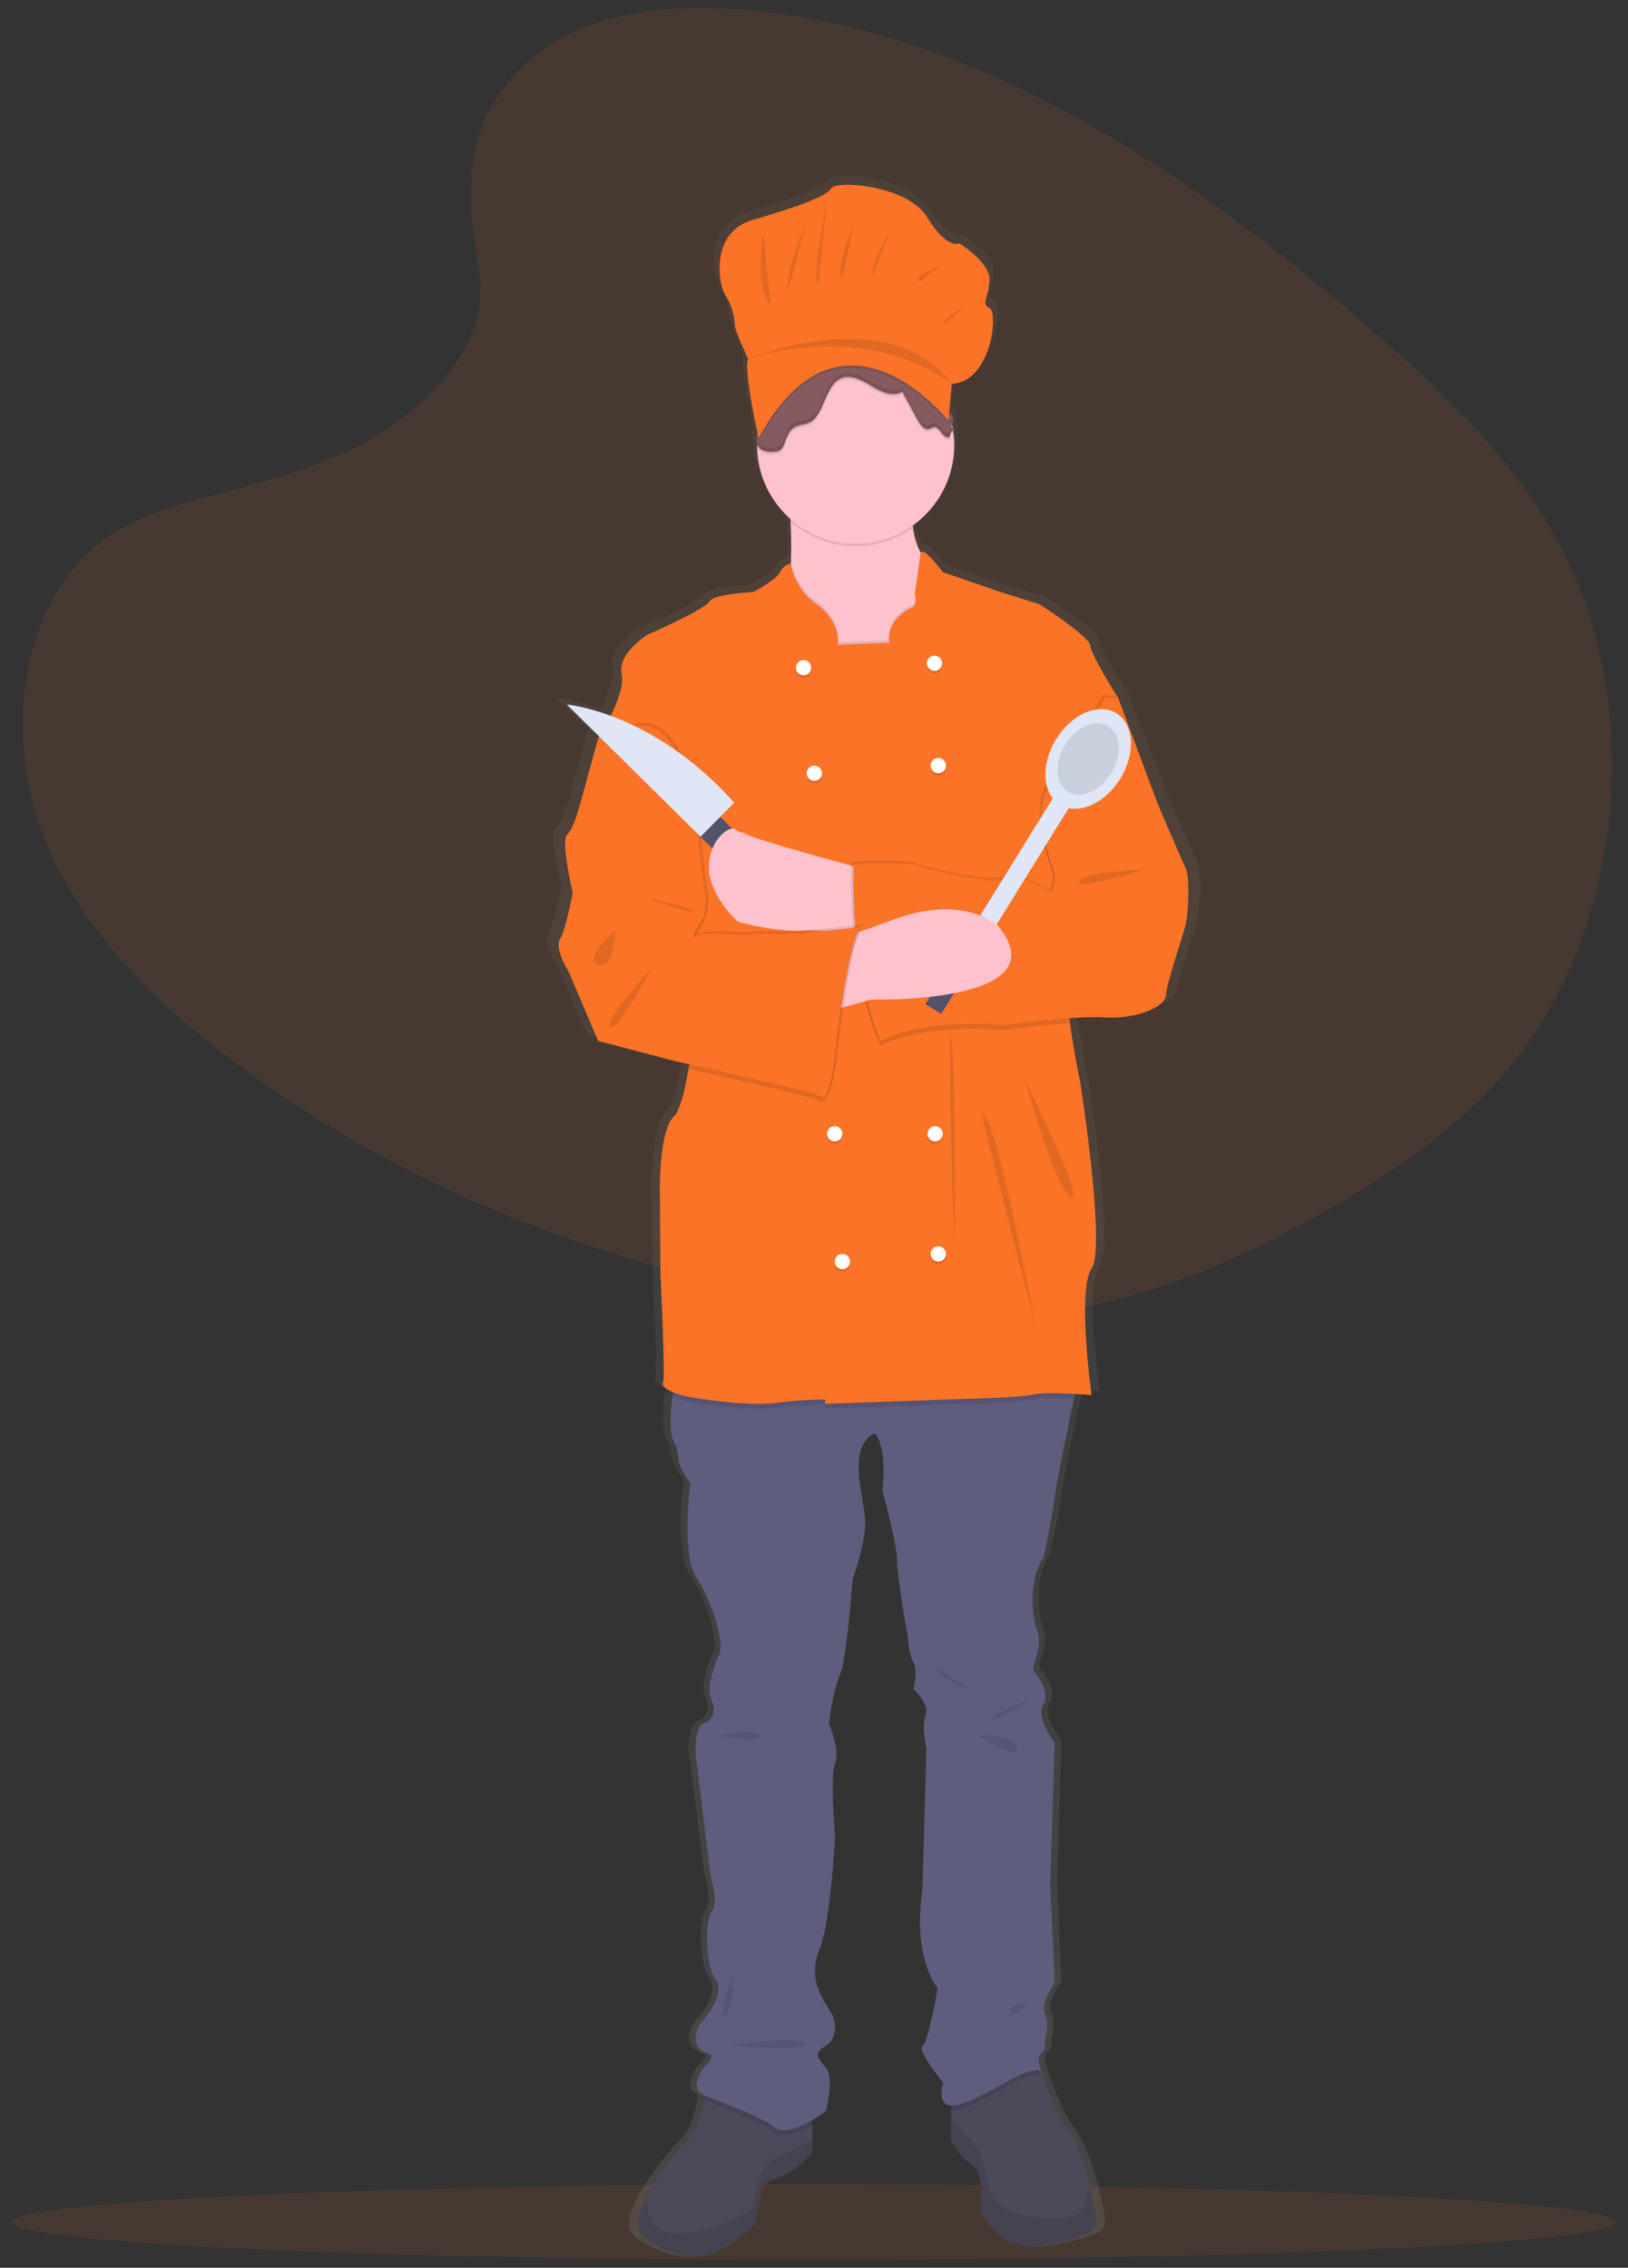 <?xml version="1.0" encoding="UTF-8" standalone="no"?>
<svg
   xmlns:dc="http://purl.org/dc/elements/1.1/"
   xmlns:cc="http://creativecommons.org/ns#"
   xmlns:rdf="http://www.w3.org/1999/02/22-rdf-syntax-ns#"
   xmlns:svg="http://www.w3.org/2000/svg"
   xmlns="http://www.w3.org/2000/svg"
   xmlns:sodipodi="http://sodipodi.sourceforge.net/DTD/sodipodi-0.dtd"
   xmlns:inkscape="http://www.inkscape.org/namespaces/inkscape"
   inkscape:version="1.0beta1 (060977b, 2019-10-14)"
   height="313.43"
   width="224.997"
   sodipodi:docname="chef.svg"
   id="svg1082"
   version="1.1">
  <rect width="100%" height="100%" fill="#333333" stroke="none"/>
  <sodipodi:namedview
     inkscape:current-layer="svg1082"
     inkscape:window-maximized="0"
     inkscape:window-y="23"
     inkscape:window-x="0"
     inkscape:cy="161.86183"
     inkscape:cx="110.95456"
     inkscape:zoom="1.9430152"
     showgrid="false"
     id="namedview1084"
     inkscape:window-height="817"
     inkscape:window-width="1440"
     inkscape:pageshadow="2"
     inkscape:pageopacity="0"
     guidetolerance="10"
     gridtolerance="10"
     objecttolerance="10"
     borderopacity="1"
     inkscape:document-rotation="0"
     bordercolor="#666666"
     pagecolor="#ffffff" />
  <defs
     id="defs846">
    <style
       id="style833">.cls-3{fill:#d5d3d0}.cls-4{fill:#505b65}.cls-5{fill:#f7f2ed}.cls-6{fill:url(#linear-gradient)}.cls-7{fill:#a6a9ab}.cls-8{fill:#f4a110}.cls-9{fill:#888b8c}.cls-10{fill:#fff;opacity:.8}</style>
    <clipPath
       id="clip-path">
      <path
         inkscape:connector-curvature="0"
         d="M 0,0 H 227 V 316 H 0 Z"
         fill="currentColor"
         transform="translate(980,1408)"
         data-name="Rectangle 39"
         id="Rectangle_39" />
    </clipPath>
    <linearGradient
       gradientUnits="objectBoundingBox"
       y2="0.501"
       x2="1.105"
       y1="0.501"
       x1="0.106"
       id="linear-gradient">
      <stop
         id="stop837"
         stop-color="#c3bae9"
         offset="0" />
      <stop
         id="stop839"
         stop-color="#b8aee6"
         offset=".024" />
      <stop
         id="stop841"
         stop-color="#ada2e2"
         offset=".184" />
      <stop
         id="stop843"
         stop-color="#7b67d0"
         offset="1" />
    </linearGradient>
    <linearGradient
       gradientTransform="matrix(0.452,0,0,0.452,-109.507,-46.891)"
       id="ef5d85de-35d2-4357-9719-f86a6844cb01"
       x1="507.947"
       y1="790.481"
       x2="507.947"
       y2="154.92"
       gradientUnits="userSpaceOnUse">
      <stop
         offset="0"
         stop-color="gray"
         stop-opacity="0.25"
         id="stop1310" />
      <stop
         offset="0.535"
         stop-color="gray"
         stop-opacity="0.12"
         id="stop1312" />
      <stop
         offset="1"
         stop-color="gray"
         stop-opacity="0.1"
         id="stop1314" />
    </linearGradient>
  </defs>
  <g
     transform="translate(0.405,1.083)"
     id="g1879">
    <ellipse
       style="stroke-width:0.393;stop-opacity:1"
       cx="112.094"
       cy="306.04"
       rx="110.827"
       ry="5.225"
       fill="#fa7327"
       opacity="0.1"
       id="ellipse1321" />
    <path
       style="stroke-width:0.404;stop-opacity:1"
       inkscape:connector-curvature="0"
       d="M 70.544,9.485 C 77.998,1.163 89.697,-0.533 100.347,0.13 133.796,2.212 163.99,22.447 190.108,45.335 c 9.455,8.286 18.764,17.215 24.902,28.625 12.494,23.227 8.788,55.405 -8.585,74.54 -5.911,6.51 -13.076,11.501 -20.432,15.925 -13.079,7.866 -27.192,14.181 -42.037,15.979 -10.586,1.282 -21.302,0.24 -31.827,-1.549 C 82.725,173.859 53.863,162.81 29.673,143.906 19.063,135.615 9.062,125.307 4.689,111.895 0.316,98.482 3.115,81.485 13.948,73.546 c 4.481,-3.284 9.838,-4.767 15.083,-6.159 7.72,-2.05 15.565,-4.07 22.532,-8.237 C 58.759,54.846 67.28,46.523 65.855,36.997 64.326,26.775 63.1,17.798 70.544,9.485 Z"
       fill="#fa7327"
       opacity="0.1"
       id="path1323" />
    <path
       style="opacity:1;fill:url(#ef5d85de-35d2-4357-9719-f86a6844cb01);stroke-width:0.452;stop-opacity:1"
       inkscape:connector-curvature="0"
       d="m 165.091,118.044 c -0.638,-1.236 -4.013,-8.914 -4.013,-8.914 l -5.654,-14.651 c 0,0 -4.013,-6.178 -4.013,-7.326 0,-1.147 -7.296,-5.737 -7.296,-5.737 0,0 -5.928,-1.765 -6.384,-1.942 -0.456,-0.177 -7.478,-2.5 -7.478,-2.5 0,0 -2.765,-3.636 -3.159,-2.687 l -3.4e-4,0.002 c -0.014,-0.024 -0.029,-0.045 -0.043,-0.069 a 9.389,9.389 0 0 1 -1.054,-3.4 c -0.015,-0.106 -0.028,-0.217 -0.041,-0.328 a 13.533,13.533 0 0 0 5.94,-11.143 13.352,13.352 0 0 0 -0.117,-1.732 1.214,1.214 0 0 1 0.157,-0.083 c 0.113,-0.049 0.085,-0.089 10e-4,-0.131 0.029,-0.015 0.057,-0.031 0.086,-0.043 0.151,-0.066 0.05,-0.115 -0.096,-0.174 l 0.009,-0.004 c 0.206,-0.089 -0.054,-0.149 -0.263,-0.243 -0.011,-0.061 -0.022,-0.122 -0.034,-0.183 a 1.232,1.232 0 0 0 0.084,-0.364 c 0.019,0.009 0.035,0.019 0.055,0.028 a 1.545,1.545 0 0 0 -0.004,-0.69 1.214,1.214 0 0 1 -0.048,0.136 1.152,1.152 0 0 0 -0.531,-1.045 c -0.01,-0.009 -0.022,-0.019 -0.033,-0.028 l 0.387,-3.96 c 5.703,-0.27 6.704,-9.972 5.403,-10.511 -1.301,-0.539 0,-1.707 0,-4.043 0,-2.336 -4.302,-4.941 -4.302,-4.941 0,0 -1.801,0.898 -4.602,-3.594 -2.801,-4.492 -13.107,-5.211 -13.807,-4.043 -0.7,1.168 -5.303,2.695 -11.306,4.402 -6.003,1.707 -4.903,8.804 -3.902,10.332 a 8.717,8.717 0 0 1 1.401,4.222 c 0,0.898 1.901,4.672 1.901,4.672 -0.6,1.308 0.926,8.47 1.378,10.506 -0.007,0.063 -0.015,0.125 -0.021,0.188 -0.004,0.006 -0.009,0.011 -0.013,0.018 a 0.959,0.959 0 0 0 -0.058,0.102 1.172,1.172 0 0 0 -0.092,0.675 1.41,1.41 0 0 0 0.101,0.738 13.464,13.464 0 0 0 4.775,10.046 c 0.007,0.122 0.014,0.246 0.021,0.372 0.084,1.663 0.131,3.629 0.044,5.511 -0.005,0.096 -0.012,0.191 -0.017,0.286 a 2.153,2.153 0 0 0 -1.526,1.203 c -0.565,1.087 -3.849,2.764 -3.849,2.764 0,0 -5.746,0.265 -6.293,1.324 -0.547,1.059 -8.846,4.59 -8.846,4.59 0,0 -4.378,2.56 -3.739,5.472 0.334,1.522 -0.603,3.886 -1.573,5.798 a 27.535,27.535 0 0 0 -6.296,-1.57 l 4.649,4.448 c -0.097,0.152 -0.155,0.238 -0.155,0.238 l -2.645,9.356 c 0,0 -0.912,3.266 -1.824,4.06 -0.912,0.794 0.821,8.032 0.821,8.032 0,0 -1.003,5.119 -1.824,6.443 -0.821,1.324 1.277,4.59 1.277,4.59 l 4.195,9.532 11.126,2.824 c 0,0 0.741,0.157 1.94,0.413 q -0.056,0.342 -0.116,0.681 c -0.536,3.036 -1.24,5.829 -2.098,6.584 -2.098,1.854 -2.006,10.15 -2.006,10.15 l 0.091,11.739 c 0,0 0.73,14.475 0.365,15.005 -0.23,0.334 0.232,0.879 1.451,1.369 -0.035,0.218 -0.069,0.439 -0.101,0.664 -0.343,2.401 -0.496,5.14 0.292,6.351 a 4.825,4.825 0 0 1 0.547,2.118 c 0,1.147 1.733,3.53 1.733,3.53 0,0 -1.368,9.797 0.912,13.151 2.28,3.354 4.195,9.444 3.101,10.856 0,0 -1.915,4.148 -1.003,6.002 0.912,1.853 0,2.913 -1.186,3.354 -1.186,0.441 -1.083,4.06 -1.083,4.06 l 2.178,17.211 c 0,0 1.186,3.53 0.182,4.766 -1.003,1.236 -1.003,7.414 0.547,9.532 1.55,2.118 -2.189,6.002 -2.189,6.002 0,0 -2.28,3.266 1.368,4.325 0,0 0.73,0.177 -0.638,1.589 -1.368,1.412 -1.642,3.177 -0.73,3.795 a 4.174,4.174 0 0 0 0.592,0.294 c -0.034,0.209 -0.071,0.426 -0.114,0.656 -0.35,1.843 -1.01,4.244 -2.211,5.405 a 38.531,38.531 0 0 0 -5.972,7.958 c -1.251,2.372 -1.798,4.593 -0.412,5.635 3.283,2.471 7.478,3.266 9.941,2.295 2.462,-0.971 5.928,-3.972 5.928,-3.972 l 0.821,-3.442 c 0,0 -0.547,-2.118 2.189,-2.913 2.736,-0.794 5.29,-3.619 5.29,-3.619 v -4.575 a 19.389,19.389 0 0 0 1.915,-1.25 c 0,0 1.277,-4.501 0,-6.002 -1.277,-1.5 -1.733,-2.03 -0.091,-3.001 1.642,-0.971 1.864,-3.089 0.66,-4.943 -1.208,-1.854 -3.123,-4.59 -1.481,-8.473 1.642,-3.884 2.244,-15.799 2.244,-15.799 0,0 -0.766,-8.12 0,-9.974 0.766,-1.853 -0.876,-5.561 -0.876,-5.561 0,0 0.547,-4.59 1.55,-6.708 1.003,-2.118 1.824,-13.328 1.824,-13.328 0,0 1.824,-4.766 1.824,-7.855 0,-3.089 -2.827,-10.503 1.368,-12.445 0,0 1.824,1.589 1.094,7.944 0,0 2.098,7.414 2.098,9.709 0,2.295 1.55,10.591 1.55,10.591 0,0 0.182,2.648 0.821,3.619 0.638,0.971 0,3.619 0,3.619 0,0 2.371,2.207 1.733,3.619 -0.638,1.412 0.109,4.597 0.109,4.597 l -0.565,19.764 c 0,0 -1.642,8.473 2.189,13.592 0,0 -1.368,7.502 -2.189,8.032 -0.821,0.53 3.01,5.119 3.01,5.119 0,0 -1.062,2.973 1.094,3.119 v 4.913 a 10.496,10.496 0 0 0 3.01,3.354 c 2.006,1.412 1.186,6.267 1.186,6.267 0,0 2.554,6.178 9.302,4.854 6.749,-1.324 7.661,-1.942 7.296,-4.148 -0.131,-0.805 -0.423,-2.242 -0.843,-3.873 -0.726,-2.835 -1.839,-6.256 -3.17,-7.944 -2.098,-2.658 -3.83,-8.219 -3.83,-8.219 0,0 -0.821,-1.854 0,-2.471 0.821,-0.618 0.456,-1.765 0.456,-1.765 0,0 0.799,-2.295 0.08,-3.707 -0.719,-1.412 1.379,-4.325 1.379,-4.325 l -0.638,-13.592 0.638,-19.771 c 0,0 -2.827,-3.266 -1.642,-5.207 1.186,-1.942 -1.368,-4.678 -1.368,-4.678 0,0 -0.274,-0.088 0.456,-2.295 a 5.5,5.5 0 0 0 -0.182,-3.972 c 0,0 -1.55,-5.472 1.186,-9.621 0,0 1.186,-5.472 1.55,-8.297 0.252,-1.963 1.828,-9.296 2.765,-13.585 q 0.08,-0.364 0.152,-0.696 c 1.35,0.074 2.372,0.16 2.372,0.16 0,0 -2.098,-14.563 0,-17.564 2.098,-3.001 -1.642,-25.949 -1.642,-25.949 0,0 -0.894,-4.011 -1.445,-8.102 -0.032,-0.233 -0.06,-0.466 -0.089,-0.699 a 44.209,44.209 0 0 1 5.091,-0.113 c 4.378,0.265 8.664,-1.412 8.755,-3.089 0.091,-1.677 2.462,-8.297 2.827,-9.797 0.365,-1.5 0.638,-6.62 1e-5,-7.855 z"
       fill="url(#ef5d85de-35d2-4357-9719-f86a6844cb01)"
       id="path1327" />
    <path
       style="opacity:1;stroke-width:0.452;stop-opacity:1"
       inkscape:connector-curvature="0"
       d="m 111.876,288.311 v 8.173 c 0,0 -2.461,2.812 -5.097,3.603 -2.636,0.791 -2.109,2.9 -2.109,2.9 l -0.791,3.427 c 0,0 -3.339,2.988 -5.712,3.954 -2.373,0.967 -6.415,0.176 -9.579,-2.285 -1.336,-1.037 -0.808,-3.248 0.397,-5.61 a 38.263,38.263 0 0 1 5.754,-7.923 c 1.156,-1.156 1.793,-3.547 2.13,-5.382 0.25,-1.374 0.33,-2.439 0.33,-2.439 z"
       fill="#4c495a"
       id="path1329" />
    <path
       style="stroke-width:0.452;stop-opacity:1"
       inkscape:connector-curvature="0"
       d="m 111.876,294.409 v 2.074 c 0,0 -2.461,2.812 -5.097,3.603 -2.636,0.791 -2.109,2.9 -2.109,2.9 l -0.791,3.427 c 0,0 -3.339,2.988 -5.712,3.954 -2.373,0.967 -6.415,0.176 -9.579,-2.285 -1.336,-1.037 -0.808,-3.248 0.397,-5.61 -0.056,2.482 0.678,5.269 4.26,5.171 a 18.145,18.145 0 0 0 10.633,-3.867 c 0,0 -0.088,-5.8 3.954,-7.118 a 12.313,12.313 0 0 0 4.042,-2.25 z"
       opacity="0.1"
       id="path1331" />
    <path
       style="opacity:1;stroke-width:0.452;stop-opacity:1"
       inkscape:connector-curvature="0"
       d="m 144.039,309.225 c -6.503,1.318 -8.963,-4.833 -8.963,-4.833 0,0 0.791,-4.833 -1.142,-6.239 a 10.37,10.37 0 0 1 -2.9,-3.339 v -8.085 l 7.909,-5.624 4.281,3.789 0.288,0.253 c 0,0 1.67,5.536 3.691,8.183 1.283,1.68 2.355,5.086 3.055,7.909 0.404,1.624 0.685,3.055 0.812,3.856 0.352,2.197 -0.527,2.812 -7.03,4.13 z"
       fill="#4c495a"
       id="path1333" />
    <path
       style="stroke-width:0.452;stop-opacity:1"
       inkscape:connector-curvature="0"
       d="m 144.039,309.225 c -6.503,1.318 -8.963,-4.833 -8.963,-4.833 0,0 0.791,-4.833 -1.142,-6.239 a 10.37,10.37 0 0 1 -2.9,-3.339 v -3.132 c 1.255,1.325 3.621,3.891 4.13,4.977 0.703,1.494 0.791,6.942 4.042,7.909 3.251,0.967 9.579,1.845 10.106,-0.615 a 13.709,13.709 0 0 1 0.946,-2.714 c 0.404,1.624 0.685,3.055 0.812,3.856 0.352,2.197 -0.527,2.812 -7.03,4.13 z"
       opacity="0.1"
       id="path1335" />
    <path
       style="stroke-width:0.452;stop-opacity:1"
       inkscape:connector-curvature="0"
       d="m 97.201,286.729 14.675,1.582 v 4.32 c -1.656,0.981 -4.028,2.021 -5.361,0.953 -1.968,-1.575 -7.821,-3.575 -9.645,-4.415 0.25,-1.374 0.33,-2.439 0.33,-2.439 z"
       opacity="0.1"
       id="path1337" />
    <path
       style="stroke-width:0.452;stop-opacity:1"
       inkscape:connector-curvature="0"
       d="m 143.512,285.85 c -2.021,-0.703 -5.624,2.373 -10.369,4.306 a 4.94,4.94 0 0 1 -2.109,0.471 v -3.898 l 7.909,-5.624 4.281,3.789 a 5.345,5.345 0 0 0 0.288,0.956 z"
       opacity="0.1"
       id="path1339" />
    <path
       style="opacity:1;stroke-width:0.452;stop-opacity:1"
       inkscape:connector-curvature="0"
       d="m 148.697,189.098 c 0,0 -0.278,1.294 -0.675,3.171 -0.903,4.271 -2.422,11.572 -2.664,13.526 -0.352,2.812 -1.494,8.26 -1.494,8.26 -2.636,4.13 -1.142,9.579 -1.142,9.579 a 5.641,5.641 0 0 1 0.176,3.954 c -0.703,2.197 -0.439,2.285 -0.439,2.285 0,0 2.461,2.724 1.318,4.657 -1.142,1.933 1.582,5.185 1.582,5.185 l -0.615,19.684 0.615,13.533 c 0,0 -2.021,2.9 -1.329,4.306 0.692,1.406 -0.077,3.691 -0.077,3.691 0,0 0.351,1.142 -0.439,1.758 -0.791,0.615 0,2.461 0,2.461 -2.021,-0.703 -5.624,2.373 -10.369,4.306 -4.745,1.933 -3.164,-2.636 -3.164,-2.636 0,0 -3.691,-4.57 -2.9,-5.097 0.791,-0.527 2.109,-7.997 2.109,-7.997 -3.691,-5.097 -2.109,-13.533 -2.109,-13.533 l 0.545,-19.677 c 0,0 -0.721,-3.171 -0.105,-4.577 0.615,-1.406 -1.67,-3.603 -1.67,-3.603 0,0 0.615,-2.636 0,-3.603 -0.615,-0.967 -0.791,-3.603 -0.791,-3.603 0,0 -1.494,-8.26 -1.494,-10.545 0,-2.285 -2.021,-9.666 -2.021,-9.666 0.703,-6.327 -1.055,-7.909 -1.055,-7.909 -4.042,1.933 -1.318,9.315 -1.318,12.391 0,3.076 -1.758,7.821 -1.758,7.821 0,0 -0.791,11.16 -1.758,13.269 -0.967,2.109 -1.494,6.679 -1.494,6.679 0,0 1.582,3.691 0.844,5.536 -0.738,1.845 0,9.93 0,9.93 0,0 -0.58,11.863 -2.162,15.73 -1.582,3.867 0.264,6.591 1.427,8.436 1.16,1.845 0.946,3.954 -0.636,4.921 -1.582,0.967 -1.142,1.494 0.088,2.988 1.23,1.494 0,5.976 0,5.976 0,0 -5.009,3.954 -7.206,2.197 -2.197,-1.758 -9.227,-4.042 -10.106,-4.657 -0.879,-0.615 -0.615,-2.373 0.703,-3.779 1.318,-1.406 0.615,-1.582 0.615,-1.582 -3.515,-1.055 -1.318,-4.306 -1.318,-4.306 0,0 3.603,-3.867 2.109,-5.976 -1.494,-2.109 -1.494,-8.26 -0.527,-9.491 0.967,-1.23 -0.176,-4.745 -0.176,-4.745 l -2.099,-17.136 c 0,0 -0.098,-3.603 1.044,-4.042 1.142,-0.439 2.021,-1.494 1.142,-3.339 -0.879,-1.845 0.967,-5.976 0.967,-5.976 1.055,-1.406 -0.791,-7.47 -2.988,-10.809 -2.197,-3.339 -0.879,-13.094 -0.879,-13.094 0,0 -1.67,-2.373 -1.67,-3.515 a 4.924,4.924 0 0 0 -0.527,-2.109 c -0.759,-1.206 -0.612,-3.933 -0.281,-6.324 0.32,-2.313 0.808,-4.309 0.808,-4.309 z"
       fill="#5f5d7e"
       id="path1341" />
    <path
       style="opacity:1;stroke-width:0.452;stop-opacity:1"
       inkscape:connector-curvature="0"
       d="m 131.473,89.533 -17.312,4.042 c 0,0 -8.524,-7.206 -6.415,-11.073 0.724,-1.329 1.044,-3.596 1.153,-5.993 0.084,-1.874 0.039,-3.831 -0.042,-5.487 -0.123,-2.394 -0.32,-4.162 -0.32,-4.162 0,0 17.751,-10.018 17.136,0 a 25.588,25.588 0 0 0 0.116,5.005 9.57,9.57 0 0 0 1.016,3.385 c 0.949,1.691 2.12,1.715 2.12,1.715 z"
       fill="#fdc2cc"
       id="path1343" />
    <path
       style="stroke-width:0.452;stop-opacity:1"
       inkscape:connector-curvature="0"
       d="m 125.789,71.866 a 13.615,13.615 0 0 1 -16.932,-0.844 c -0.123,-2.394 -0.32,-4.162 -0.32,-4.162 0,0 17.751,-10.018 17.136,0 a 25.588,25.588 0 0 0 0.116,5.005 z"
       opacity="0.1"
       id="path1345" />
    <circle
       style="opacity:1;stroke-width:0.452;stop-opacity:1"
       cx="117.852"
       cy="60.446"
       r="13.621"
       fill="#fdc2cc"
       id="circle1347" />
    <path
       style="stroke-width:0.452;stop-opacity:1"
       inkscape:connector-curvature="0"
       d="m 131.473,89.533 -17.312,4.042 c 0,0 -8.524,-7.206 -6.415,-11.073 0.724,-1.329 1.044,-3.596 1.153,-5.993 a 8.832,8.832 0 0 0 3.153,5.29 c 3.954,2.636 3.339,5.888 3.339,5.888 l 7.118,-0.264 c -0.439,-2.9 2.197,-4.482 3.076,-4.833 0.879,-0.352 0.439,-1.933 0.439,-1.933 l 0.78,-5.406 c 0.949,1.691 2.12,1.715 2.12,1.715 z"
       opacity="0.1"
       id="path1349" />
    <path
       style="stroke-width:0.452;stop-opacity:1"
       inkscape:connector-curvature="0"
       d="m 148.697,189.098 c 0,0 -0.278,1.294 -0.675,3.171 -1.912,-0.102 -4.44,-0.176 -5.564,0.081 -1.933,0.439 -9.666,0.615 -9.666,0.615 l -19.157,0.678 v -0.591 a 56.484,56.484 0 0 0 -6.591,0.439 c -3.251,0.439 -8.348,-0.176 -11.6,-0.703 a 12.49,12.49 0 0 1 -2.918,-0.787 c 0.32,-2.313 0.808,-4.309 0.808,-4.309 z"
       opacity="0.1"
       id="path1351" />
    <path
       style="opacity:1;stroke-width:0.452;stop-opacity:1"
       inkscape:connector-curvature="0"
       d="m 147.203,133.296 c -0.278,1.642 -0.074,4.362 0.278,7.048 0.531,4.074 1.392,8.067 1.392,8.067 0,0 3.603,22.848 1.582,25.836 -2.021,2.988 0,17.488 0,17.488 0,0 -6.064,-0.527 -7.997,-0.088 -1.933,0.439 -9.666,0.615 -9.666,0.615 l -19.157,0.678 v -0.591 a 56.484,56.484 0 0 0 -6.591,0.439 c -3.251,0.439 -8.348,-0.176 -11.6,-0.703 -3.251,-0.527 -4.57,-1.582 -4.218,-2.109 0.352,-0.527 -0.352,-14.939 -0.352,-14.939 l -0.088,-11.688 c 0,0 -0.088,-8.26 1.933,-10.106 0.826,-0.752 1.504,-3.533 2.021,-6.556 0.742,-4.376 1.142,-9.262 1.142,-9.262 L 82.525,101.66 82.262,100.957 c 0,0 3.867,-5.976 3.251,-8.876 -0.615,-2.9 3.603,-5.448 3.603,-5.448 0,0 7.997,-3.515 8.524,-4.57 0.527,-1.055 6.064,-1.318 6.064,-1.318 0,0 3.164,-1.67 3.708,-2.752 a 2.078,2.078 0 0 1 1.473,-1.199 8.85,8.85 0 0 0 3.167,5.357 c 3.954,2.636 3.339,5.888 3.339,5.888 l 7.118,-0.264 c -0.439,-2.9 2.197,-4.482 3.076,-4.833 0.879,-0.352 0.439,-1.933 0.439,-1.933 l 0.823,-5.691 c 0.38,-0.946 3.044,2.675 3.044,2.675 0,0 6.767,2.313 7.206,2.489 0.439,0.176 6.151,1.933 6.151,1.933 0,0 7.03,4.57 7.03,5.712 0,1.142 3.867,7.294 3.867,7.294 0,0 -0.046,0.246 -0.13,0.696 -0.893,4.844 -6.169,33.4 -6.812,37.179 z"
       fill="#fa7327"
       id="path1353" />
    <path
       style="opacity:1;stroke-width:0.452;stop-opacity:1"
       inkscape:connector-curvature="0"
       d="m 119.082,119.06 c 0,0 -15.203,-4.042 -16.697,-5.009 -1.494,-0.967 -10.282,4.657 0.439,12.303 0,0 13.11,2.724 16.617,0 3.507,-2.724 -0.36,-7.294 -0.36,-7.294 z"
       fill="#fdc2cc"
       id="path1355" />
    <path
       style="stroke-width:0.452;stop-opacity:1"
       inkscape:connector-curvature="0"
       d="m 151.948,94.981 1.845,0.088 5.448,14.588 c 0,0 3.251,7.645 3.867,8.876 0.615,1.23 0.352,6.327 0,7.821 -0.352,1.494 -2.636,8.085 -2.724,9.754 -0.088,1.67 -4.218,3.339 -8.436,3.076 -4.218,-0.264 -14.06,1.055 -14.06,1.055 0,0 -10.511,-1.099 -16.96,2.197 0,0 -4.13,-8.524 -3.691,-24.43 0,0 7.294,-0.439 9.139,0.264 1.845,0.703 10.809,2.724 11.951,1.67 1.142,-1.055 6.327,1.933 6.327,1.933 a 4.454,4.454 0 0 0 0,-3.691 c -0.879,-2.109 -2.373,-8.7 -0.439,-10.809 1.933,-2.109 7.733,-12.391 7.733,-12.391 z"
       opacity="0.1"
       id="path1357" />
    <path
       style="stroke-width:0.452;stop-opacity:1"
       inkscape:connector-curvature="0"
       d="m 147.48,140.343 c -4.362,0.295 -9.241,0.949 -9.241,0.949 0,0 -10.51,-1.1 -16.96,2.197 0,0 -4.13,-8.524 -3.691,-24.43 0,0 7.294,-0.439 9.139,0.264 1.845,0.703 10.809,2.724 11.951,1.67 1.142,-1.055 6.327,1.933 6.327,1.933 a 4.454,4.454 0 0 0 0,-3.691 c -0.879,-2.109 -2.373,-8.7 -0.439,-10.809 1.933,-2.109 7.733,-12.391 7.733,-12.391 l 1.715,0.081 c -0.893,4.844 -6.169,33.4 -6.812,37.179 -0.278,1.642 -0.074,4.362 0.278,7.048 z"
       opacity="0.1"
       id="path1359" />
    <path
       style="opacity:1;stroke-width:0.452;stop-opacity:1"
       inkscape:connector-curvature="0"
       d="m 152.3,95.333 1.845,0.088 5.448,14.588 c 0,0 3.251,7.645 3.867,8.876 0.615,1.23 0.352,6.327 0,7.821 -0.352,1.494 -2.636,8.085 -2.724,9.754 -0.088,1.67 -4.218,3.339 -8.436,3.076 -4.218,-0.264 -14.06,1.055 -14.06,1.055 0,0 -10.511,-1.099 -16.96,2.197 0,0 -4.13,-8.524 -3.691,-24.43 0,0 7.294,-0.439 9.139,0.264 1.845,0.703 10.809,2.724 11.951,1.67 1.142,-1.055 6.327,1.933 6.327,1.933 a 4.454,4.454 0 0 0 0,-3.691 c -0.879,-2.109 -2.373,-8.7 -0.439,-10.809 1.933,-2.109 7.733,-12.391 7.733,-12.391 z"
       fill="#fa7327"
       id="path1361" />
    <rect
       style="opacity:1;stroke-width:0.452;stop-opacity:1"
       x="-183.461"
       y="-38.094"
       width="2.579"
       height="23.211"
       transform="rotate(-148.235)"
       fill="#dfe6f5"
       id="rect1363" />
    <ellipse
       style="opacity:1;stroke-width:0.452;stop-opacity:1"
       cx="-9.312"
       cy="182.171"
       rx="7.428"
       ry="5.21"
       transform="rotate(-58.235)"
       fill="#dfe6f5"
       id="ellipse1365" />
    <ellipse
       style="stroke-width:0.452;stop-opacity:1"
       cx="-9.312"
       cy="182.171"
       rx="5.331"
       ry="3.739"
       transform="rotate(-58.235)"
       opacity="0.1"
       id="ellipse1367" />
    <rect
       style="opacity:1;stroke-width:0.452;stop-opacity:1"
       x="-183.461"
       y="-49.958"
       width="2.579"
       height="14.443"
       transform="rotate(-148.235)"
       fill="#53526b"
       id="rect1369" />
    <path
       style="opacity:1;stroke-width:0.452;stop-opacity:1"
       inkscape:connector-curvature="0"
       d="m 114.6,138.568 5.361,-1.494 c 0,0 26.451,0.703 17.575,-10.194 0,0 -4.657,-4.482 -14.412,-0.879 -9.754,3.603 -12.479,4.042 -12.479,4.042 z"
       fill="#fdc2cc"
       id="path1371" />
    <circle
       style="stroke-width:0.452;stop-opacity:1"
       cx="110.646"
       cy="91.554"
       r="1.055"
       opacity="0.1"
       id="circle1373" />
    <circle
       style="stroke-width:0.452;stop-opacity:1"
       cx="128.749"
       cy="90.939"
       r="1.055"
       opacity="0.1"
       id="circle1375" />
    <circle
       style="opacity:1;stroke-width:0.452;stop-opacity:1"
       cx="110.646"
       cy="91.203"
       r="1.055"
       fill="#fff"
       id="circle1377" />
    <circle
       style="stroke-width:0.452;stop-opacity:1"
       cx="112.14"
       cy="106.142"
       r="1.055"
       opacity="0.1"
       id="circle1379" />
    <circle
       style="stroke-width:0.452;stop-opacity:1"
       cx="129.276"
       cy="105.087"
       r="1.055"
       opacity="0.1"
       id="circle1381" />
    <circle
       style="opacity:1;stroke-width:0.452;stop-opacity:1"
       cx="112.14"
       cy="105.79"
       r="1.055"
       fill="#fff"
       id="circle1383" />
    <circle
       style="stroke-width:0.452;stop-opacity:1"
       cx="128.836"
       cy="155.974"
       r="1.055"
       opacity="0.1"
       id="circle1385" />
    <circle
       style="stroke-width:0.452;stop-opacity:1"
       cx="114.958"
       cy="155.974"
       r="1.055"
       opacity="0.1"
       id="circle1387" />
    <circle
       style="opacity:1;stroke-width:0.452;stop-opacity:1"
       cx="128.836"
       cy="155.622"
       r="1.055"
       fill="#fff"
       id="circle1389" />
    <circle
       style="stroke-width:0.452;stop-opacity:1"
       cx="116.013"
       cy="173.631"
       r="1.055"
       opacity="0.1"
       id="circle1391" />
    <circle
       style="stroke-width:0.452;stop-opacity:1"
       cx="129.276"
       cy="172.577"
       r="1.055"
       opacity="0.1"
       id="circle1393" />
    <circle
       style="opacity:1;stroke-width:0.452;stop-opacity:1"
       cx="116.013"
       cy="173.28"
       r="1.055"
       fill="#fff"
       id="circle1395" />
    <circle
       style="opacity:1;stroke-width:0.452;stop-opacity:1"
       cx="114.958"
       cy="155.622"
       r="1.055"
       fill="#fff"
       id="circle1397" />
    <circle
       style="opacity:1;stroke-width:0.452;stop-opacity:1"
       cx="129.276"
       cy="172.225"
       r="1.055"
       fill="#fff"
       id="circle1399" />
    <circle
       style="opacity:1;stroke-width:0.452;stop-opacity:1"
       cx="128.749"
       cy="90.587"
       r="1.055"
       fill="#fff"
       id="circle1401" />
    <circle
       style="opacity:1;stroke-width:0.452;stop-opacity:1"
       cx="129.276"
       cy="104.736"
       r="1.055"
       fill="#fff"
       id="circle1403" />
    <path
       style="stroke-width:0.452;stop-opacity:1"
       inkscape:connector-curvature="0"
       d="m 130.858,141.732 c 0,0 0.176,24.078 0.703,28.384 0,0 0.191,-27.249 -0.703,-28.384 z"
       opacity="0.1"
       id="path1405" />
    <path
       style="stroke-width:0.452;stop-opacity:1"
       inkscape:connector-curvature="0"
       d="m 135.339,152.892 c -0.362,0 7.206,28.209 7.557,30.23 0.351,2.021 -5.448,-30.23 -7.557,-30.23 z"
       opacity="0.1"
       id="path1407" />
    <path
       style="stroke-width:0.452;stop-opacity:1"
       inkscape:connector-curvature="0"
       d="m 141.315,148.323 c 0,0.264 4.218,15.291 6.327,16.081 2.109,0.791 -6.327,-16.081 -6.327,-16.081 z"
       opacity="0.1"
       id="path1409" />
    <path
       style="stroke-width:0.452;stop-opacity:1"
       inkscape:connector-curvature="0"
       d="m 157.924,119.06 c 0,0 -8.963,0.4 -9.227,1.694 -0.264,1.294 9.227,-1.694 9.227,-1.694 z"
       opacity="0.1"
       id="path1411" />
    <path
       style="stroke-width:0.452;stop-opacity:1"
       inkscape:connector-curvature="0"
       d="m 142.106,233.651 c 0,0 -6.415,2.724 -5.448,2.9 0.967,0.176 5.448,-2.9 5.448,-2.9 z"
       opacity="0.1"
       id="path1413" />
    <path
       style="stroke-width:0.452;stop-opacity:1"
       inkscape:connector-curvature="0"
       d="m 128.836,229.609 c -0.25,-0.562 4.306,2.285 4.306,2.636 0,0.352 -3.954,-1.845 -4.306,-2.636 z"
       opacity="0.1"
       id="path1415" />
    <path
       style="stroke-width:0.452;stop-opacity:1"
       inkscape:connector-curvature="0"
       d="m 134.812,238.836 c 0,0 5.009,-0.253 5.361,1.675 0.351,1.928 -5.361,-1.675 -5.361,-1.675 z"
       opacity="0.1"
       id="path1417" />
    <path
       style="stroke-width:0.452;stop-opacity:1"
       inkscape:connector-curvature="0"
       d="m 98.783,238.825 c 0,0 5.448,-1.065 5.888,0 0.439,1.065 -5.888,0 -5.888,0 z"
       opacity="0.1"
       id="path1419" />
    <path
       style="stroke-width:0.452;stop-opacity:1"
       inkscape:connector-curvature="0"
       d="m 100.804,271.966 c 0,0 0.357,4.482 -0.964,5.536 -1.321,1.055 0.964,-5.536 0.964,-5.536 z"
       opacity="0.1"
       id="path1421" />
    <path
       style="stroke-width:0.452;stop-opacity:1"
       inkscape:connector-curvature="0"
       d="m 100.138,281.456 c 1.72,0.176 10.771,-1.406 10.683,0 -0.088,1.406 -10.683,0 -10.683,0 z"
       opacity="0.1"
       id="path1423" />
    <path
       style="stroke-width:0.452;stop-opacity:1"
       inkscape:connector-curvature="0"
       d="m 141.667,276.008 c 0,0 -3.087,-0.474 -2.334,1.608 z"
       opacity="0.1"
       id="path1425" />
    <path
       style="stroke-width:0.452;stop-opacity:1"
       inkscape:connector-curvature="0"
       d="m 84.283,100.605 h -1.67 l -2.548,9.315 c 0,0 -0.879,3.251 -1.758,4.042 -0.879,0.791 0.791,7.997 0.791,7.997 0,0 -0.967,5.097 -1.758,6.415 -0.791,1.318 1.23,4.57 1.23,4.57 l 4.042,9.491 10.721,2.812 c 0,0 18.894,4.13 19.772,4.745 0.879,0.615 1.67,-0.264 2.285,-5.976 0.615,-5.712 2.285,-16.785 3.603,-17.312 0,0 -10.545,1.142 -11.424,0.967 -0.879,-0.176 -5.097,0.088 -5.097,0.088 0,0 -5.536,-0.351 -6.415,0.176 -0.879,0.527 1.142,-2.552 1.142,-2.552 a 8.475,8.475 0 0 0 0,-4.302 c -0.615,-2.373 -0.967,-29.263 -12.918,-20.475 z"
       opacity="0.1"
       id="path1427" />
    <path
       style="stroke-width:0.452;stop-opacity:1"
       inkscape:connector-curvature="0"
       d="m 118.643,127.759 c -1.318,0.527 -2.988,11.6 -3.603,17.312 -0.615,5.712 -1.406,6.591 -2.285,5.976 -0.714,-0.499 -13.308,-3.318 -18.015,-4.359 0.742,-4.376 1.142,-9.262 1.142,-9.262 L 82.525,101.66 h 1.406 c 11.951,-8.788 12.303,18.103 12.918,20.475 a 8.477,8.477 0 0 1 0,4.302 c 0,0 -2.021,3.079 -1.142,2.552 0.879,-0.527 6.415,-0.176 6.415,-0.176 0,0 4.218,-0.264 5.097,-0.088 0.879,0.176 11.424,-0.967 11.424,-0.967 z"
       opacity="0.1"
       id="path1429" />
    <path
       style="opacity:1;stroke-width:0.452;stop-opacity:1"
       inkscape:connector-curvature="0"
       d="m 83.931,100.957 h -1.67 l -2.548,9.315 c 0,0 -0.879,3.251 -1.758,4.042 -0.879,0.791 0.791,7.997 0.791,7.997 0,0 -0.967,5.097 -1.758,6.415 -0.791,1.318 1.23,4.57 1.23,4.57 l 4.042,9.491 10.721,2.812 c 0,0 18.894,4.13 19.772,4.745 0.879,0.615 1.67,-0.264 2.285,-5.976 0.615,-5.712 2.285,-16.785 3.603,-17.312 0,0 -10.545,1.142 -11.424,0.967 -0.879,-0.176 -5.097,0.088 -5.097,0.088 0,0 -5.536,-0.352 -6.415,0.176 -0.879,0.527 1.142,-2.552 1.142,-2.552 a 8.475,8.475 0 0 0 0,-4.302 C 96.234,119.06 95.883,92.169 83.931,100.957 Z"
       fill="#fa7327"
       id="path1431" />
    <path
       style="stroke-width:0.452;stop-opacity:1"
       inkscape:connector-curvature="0"
       d="m 89.643,132.768 c 0,0 -4.833,9.139 -5.712,8.085 -0.879,-1.054 5.712,-8.085 5.712,-8.085 z"
       opacity="0.1"
       id="path1433" />
    <path
       style="stroke-width:0.452;stop-opacity:1"
       inkscape:connector-curvature="0"
       d="m 84.634,127.564 c 0,0 -4.482,3.71 -2.373,4.677 2.109,0.967 2.373,-4.677 2.373,-4.677 z"
       opacity="0.1"
       id="path1435" />
    <path
       style="stroke-width:0.452;stop-opacity:1"
       inkscape:connector-curvature="0"
       d="m 88.852,123.014 c 0.352,0.088 6.503,1.31 6.591,1.841 0.088,0.532 -6.591,-1.841 -6.591,-1.841 z"
       opacity="0.1"
       id="path1437" />
    <path
       style="stroke-width:0.452;stop-opacity:1"
       inkscape:connector-curvature="0"
       d="m 131.511,58.639 a 0.906,0.906 0 0 0 -0.601,0.942 c -0.359,0.316 -0.861,-0.056 -1.153,-0.46 -0.295,-0.401 -0.629,-0.896 -1.076,-0.84 a 3.861,3.861 0 0 0 -0.615,0.257 c -0.703,0.225 -1.297,-0.601 -1.691,-1.325 q -1.028,-1.903 -2.056,-3.803 c -1.374,0.798 -2.998,-0.039 -4.362,-0.865 -1.364,-0.826 -2.988,-1.666 -4.366,-0.868 -2.021,1.167 -2.095,5.058 -4.19,6.018 -0.675,0.309 -1.459,0.243 -2.084,0.668 -0.619,0.422 -0.953,1.234 -1.23,2.011 a 2.13,2.13 0 0 1 -0.689,1.135 1.513,1.513 0 0 1 -0.71,0.172 3.046,3.046 0 0 1 -1.828,-0.257 1.545,1.545 0 0 1 -0.633,-1.828 0.956,0.956 0 0 1 0.056,-0.102 6.396,6.396 0 0 0 0.605,-0.868 c 0.211,-0.559 -0.091,-1.209 -0.025,-1.814 0.109,-1.033 1.202,-1.578 1.388,-2.594 0.077,-0.397 -0.004,-0.823 0.07,-1.223 a 1.112,1.112 0 0 1 0.042,-0.155 l -0.643,0.443 c 0.721,-0.84 1.083,-2.007 1.61,-3.026 a 9.321,9.321 0 0 1 5.687,-4.629 c 2.292,-0.668 4.714,-0.485 7.027,0.081 a 23.139,23.139 0 0 1 6.253,2.577 6.205,6.205 0 0 1 1.821,1.48 11.398,11.398 0 0 1 1.079,1.993 c 0.682,1.413 2.545,2.721 1.062,2.918 -1.234,0.165 -0.109,1.03 0.538,1.613 a 1.678,1.678 0 0 1 0.373,0.408 1.459,1.459 0 0 1 -0.077,1.41 c -0.25,0.316 0.763,0.38 0.418,0.534 z"
       opacity="0.1"
       id="path1439" />
    <path
       style="opacity:1;stroke-width:0.452;stop-opacity:1"
       inkscape:connector-curvature="0"
       d="m 131.511,58.287 a 0.906,0.906 0 0 0 -0.601,0.942 c -0.359,0.316 -0.861,-0.056 -1.153,-0.46 -0.295,-0.401 -0.629,-0.896 -1.076,-0.84 a 3.861,3.861 0 0 0 -0.615,0.257 c -0.703,0.225 -1.297,-0.601 -1.691,-1.325 q -1.028,-1.903 -2.056,-3.803 c -1.374,0.798 -2.998,-0.039 -4.362,-0.865 -1.364,-0.826 -2.988,-1.666 -4.366,-0.868 -2.021,1.167 -2.095,5.058 -4.19,6.018 -0.675,0.309 -1.459,0.243 -2.084,0.668 -0.619,0.422 -0.953,1.234 -1.23,2.011 a 2.13,2.13 0 0 1 -0.689,1.135 1.513,1.513 0 0 1 -0.71,0.172 3.046,3.046 0 0 1 -1.828,-0.257 1.545,1.545 0 0 1 -0.633,-1.828 0.956,0.956 0 0 1 0.056,-0.102 6.396,6.396 0 0 0 0.605,-0.868 c 0.211,-0.559 -0.091,-1.209 -0.025,-1.814 0.109,-1.033 1.202,-1.578 1.388,-2.594 0.077,-0.397 -0.004,-0.823 0.07,-1.223 a 1.112,1.112 0 0 1 0.042,-0.155 l -0.643,0.443 c 0.721,-0.84 1.083,-2.007 1.61,-3.026 a 9.321,9.321 0 0 1 5.687,-4.629 c 2.292,-0.668 4.714,-0.485 7.027,0.081 a 23.139,23.139 0 0 1 6.253,2.577 6.205,6.205 0 0 1 1.821,1.48 11.398,11.398 0 0 1 1.079,1.993 c 0.682,1.413 2.545,2.721 1.062,2.918 -1.234,0.165 -0.109,1.03 0.538,1.613 a 1.678,1.678 0 0 1 0.373,0.408 1.459,1.459 0 0 1 -0.077,1.41 c -0.25,0.316 0.763,0.38 0.418,0.534 z"
       fill="#865a61"
       id="path1441" />
    <path
       style="stroke-width:0.452;stop-opacity:1"
       inkscape:connector-curvature="0"
       d="m 130.798,55.936 -0.141,1.48 c 0,0 -14.749,-18.693 -26.222,2.415 0,0 -0.056,-0.257 -0.151,-0.689 a 6.396,6.396 0 0 0 0.605,-0.868 c 0.211,-0.559 -0.091,-1.209 -0.025,-1.814 0.109,-1.033 1.202,-1.578 1.388,-2.594 0.077,-0.397 -0.004,-0.823 0.07,-1.223 a 1.112,1.112 0 0 1 0.042,-0.155 l -0.643,0.443 c 0.721,-0.84 1.083,-2.007 1.61,-3.026 a 9.321,9.321 0 0 1 5.687,-4.629 c 2.292,-0.668 4.714,-0.485 7.027,0.081 a 23.139,23.139 0 0 1 6.253,2.577 6.205,6.205 0 0 1 1.821,1.48 11.398,11.398 0 0 1 1.079,1.993 c 0.682,1.413 2.545,2.721 1.062,2.918 -1.234,0.165 -0.109,1.03 0.538,1.613 z"
       opacity="0.1"
       id="path1443" />
    <g
       style="stop-opacity:1"
       opacity="0.1"
       id="g1455"
       transform="matrix(0.452,0,0,0.452,-39.392,-1.1536561e-6)">
      <path
         inkscape:connector-curvature="0"
         d="m 531.915,232.036 a 1.574,1.574 0 0 0 -0.37,1.345 c -0.792,0.699 -1.903,-0.124 -2.548,-1.018 -0.653,-0.886 -1.391,-1.981 -2.377,-1.857 a 8.533,8.533 0 0 0 -1.36,0.567 c -1.554,0.497 -2.867,-1.328 -3.737,-2.929 q -2.272,-4.207 -4.545,-8.406 c -3.038,1.764 -6.627,-0.086 -9.641,-1.911 -3.014,-1.826 -6.604,-3.682 -9.649,-1.919 -4.467,2.579 -4.63,11.179 -9.261,13.3 -1.492,0.684 -3.224,0.536 -4.607,1.476 -1.367,0.932 -2.105,2.727 -2.719,4.444 a 4.707,4.707 0 0 1 -1.523,2.509 3.345,3.345 0 0 1 -1.569,0.381 6.733,6.733 0 0 1 -4.04,-0.567 3.634,3.634 0 0 1 -1.514,-2.136 3.493,3.493 0 0 0 1.514,3.689 6.732,6.732 0 0 0 4.04,0.567 3.345,3.345 0 0 0 1.569,-0.381 4.707,4.707 0 0 0 1.523,-2.509 c 0.614,-1.717 1.352,-3.512 2.719,-4.444 1.383,-0.94 3.115,-0.792 4.607,-1.476 4.63,-2.121 4.793,-10.721 9.261,-13.3 3.045,-1.764 6.635,0.093 9.649,1.919 3.014,1.826 6.604,3.675 9.641,1.911 q 2.272,4.195 4.545,8.406 c 0.87,1.6 2.183,3.426 3.737,2.929 a 8.533,8.533 0 0 1 1.36,-0.567 c 0.987,-0.124 1.725,0.971 2.377,1.857 0.645,0.893 1.756,1.717 2.548,1.018 a 2.002,2.002 0 0 1 1.328,-2.082 c 0.606,-0.272 -0.683,-0.417 -0.959,-0.816 z"
         transform="translate(-154.965,-103.636)"
         id="path1445" />
      <path
         inkscape:connector-curvature="0"
         d="m 529.374,224.275 a 2.813,2.813 0 0 1 0.734,-0.185 c 1.445,-0.192 1.452,-0.862 0.879,-1.817 a 2.272,2.272 0 0 1 -0.879,0.264 c -1.56,0.209 -1.412,0.924 -0.734,1.739 z"
         transform="translate(-154.965,-103.636)"
         id="path1447" />
      <path
         inkscape:connector-curvature="0"
         d="m 532.351,230.782 a 3.51,3.51 0 0 0 -0.008,-1.519 2.241,2.241 0 0 1 -0.394,0.855 c -0.243,0.308 0.056,0.508 0.402,0.664 z"
         transform="translate(-154.965,-103.636)"
         id="path1449" />
      <path
         inkscape:connector-curvature="0"
         d="m 474.023,228.544 c -0.017,0.089 -0.035,0.177 -0.045,0.269 a 8.912,8.912 0 0 0 0.152,2.088 7.349,7.349 0 0 0 -0.107,-2.357 z"
         transform="translate(-154.965,-103.636)"
         id="path1451" />
      <path
         inkscape:connector-curvature="0"
         d="m 477.177,219.066 a 11.268,11.268 0 0 1 -1.303,1.947 l 1.254,-0.863 a 8.688,8.688 0 0 1 0.05,-1.084 z"
         transform="translate(-154.965,-103.636)"
         id="path1453" />
    </g>
    <path
       style="opacity:1;stroke-width:0.452;stop-opacity:1"
       inkscape:connector-curvature="0"
       d="m 104.434,59.479 c 0,0 -2.121,-9.482 -1.446,-11.002 0,0 -1.832,-3.757 -1.832,-4.651 a 8.882,8.882 0 0 0 -1.35,-4.204 c -0.964,-1.521 -2.025,-8.587 3.76,-10.287 5.785,-1.7 10.219,-3.22 10.894,-4.383 0.675,-1.163 10.605,-0.447 13.304,4.025 2.699,4.472 4.435,3.578 4.435,3.578 0,0 4.146,2.594 4.146,4.92 0,2.326 -1.253,3.488 0,4.025 1.253,0.537 0.289,10.197 -5.206,10.465 l -0.482,5.099 c 0,0 -14.75,-18.695 -26.223,2.415 z"
       fill="#fa7327"
       id="path1457" />
    <path
       style="stroke-width:0.452;stop-opacity:1"
       inkscape:connector-curvature="0"
       d="m 105.066,31.183 c 0,0 -1.274,7.47 1.055,9.974 z"
       opacity="0.1"
       id="path1459" />
    <path
       style="stroke-width:0.452;stop-opacity:1"
       inkscape:connector-curvature="0"
       d="m 111.041,29.469 c 0,0 -3.251,7.997 -2.461,9.535 z"
       opacity="0.1"
       id="path1461" />
    <path
       style="stroke-width:0.452;stop-opacity:1"
       inkscape:connector-curvature="0"
       d="m 113.853,26.92 c 0,0 -2.197,10.413 -1.142,11.248 z"
       opacity="0.1"
       id="path1463" />
    <path
       style="stroke-width:0.452;stop-opacity:1"
       inkscape:connector-curvature="0"
       d="m 117.632,29.733 c 0,0 -2.724,6.679 -1.626,7.601 z"
       opacity="0.1"
       id="path1465" />
    <path
       style="stroke-width:0.452;stop-opacity:1"
       inkscape:connector-curvature="0"
       d="m 122.773,30.523 c 0,0 -3.208,5.448 -2.548,6.415 z"
       opacity="0.1"
       id="path1467" />
    <path
       style="stroke-width:0.452;stop-opacity:1"
       inkscape:connector-curvature="0"
       d="m 129.364,35.84 c 0,0 -3.427,0.923 -2.724,2.021 z"
       opacity="0.1"
       id="path1469" />
    <path
       style="stroke-width:0.452;stop-opacity:1"
       inkscape:connector-curvature="0"
       d="m 132.615,41.508 c 0,0 -3.076,1.494 -2.504,2.285 z"
       opacity="0.1"
       id="path1471" />
    <path
       style="stroke-width:0.452;stop-opacity:1"
       inkscape:connector-curvature="0"
       d="m 102.988,48.477 c 0,0 19.645,-7.98 28.151,3.488 0,1.8e-5 -10.325,-8.779 -28.151,-3.488 z"
       opacity="0.1"
       id="path1473" />
    <polygon
       style="opacity:1;stop-opacity:1"
       points="298.991,252.052 305.041,245.932 322.146,262.84 316.096,268.961 300.365,253.411 "
       fill="#53526b"
       id="polygon1475"
       transform="matrix(0.452,0,0,0.452,-39.392,-1.1536561e-6)" />
    <path
       style="opacity:1;stroke-width:0.452;stop-opacity:1"
       inkscape:connector-curvature="0"
       d="m 77.931,96.291 c 0,0 11.981,1.02 23.131,13.57 l -4.648,4.701 z"
       fill="#dfe6f5"
       id="path1477" />
    <path
       style="opacity:1;stroke-width:0.452;stop-opacity:1"
       inkscape:connector-curvature="0"
       d="m 113.866,118.733 c 0,0 -11.515,-4.198 -12.647,-5.202 -1.132,-1.004 -7.788,4.837 0.333,12.776 0,0 9.93,2.829 12.586,0 2.656,-2.829 -0.272,-7.574 -0.272,-7.574 z"
       fill="#fdc2cc"
       id="path1479" />
  </g>
</svg>
